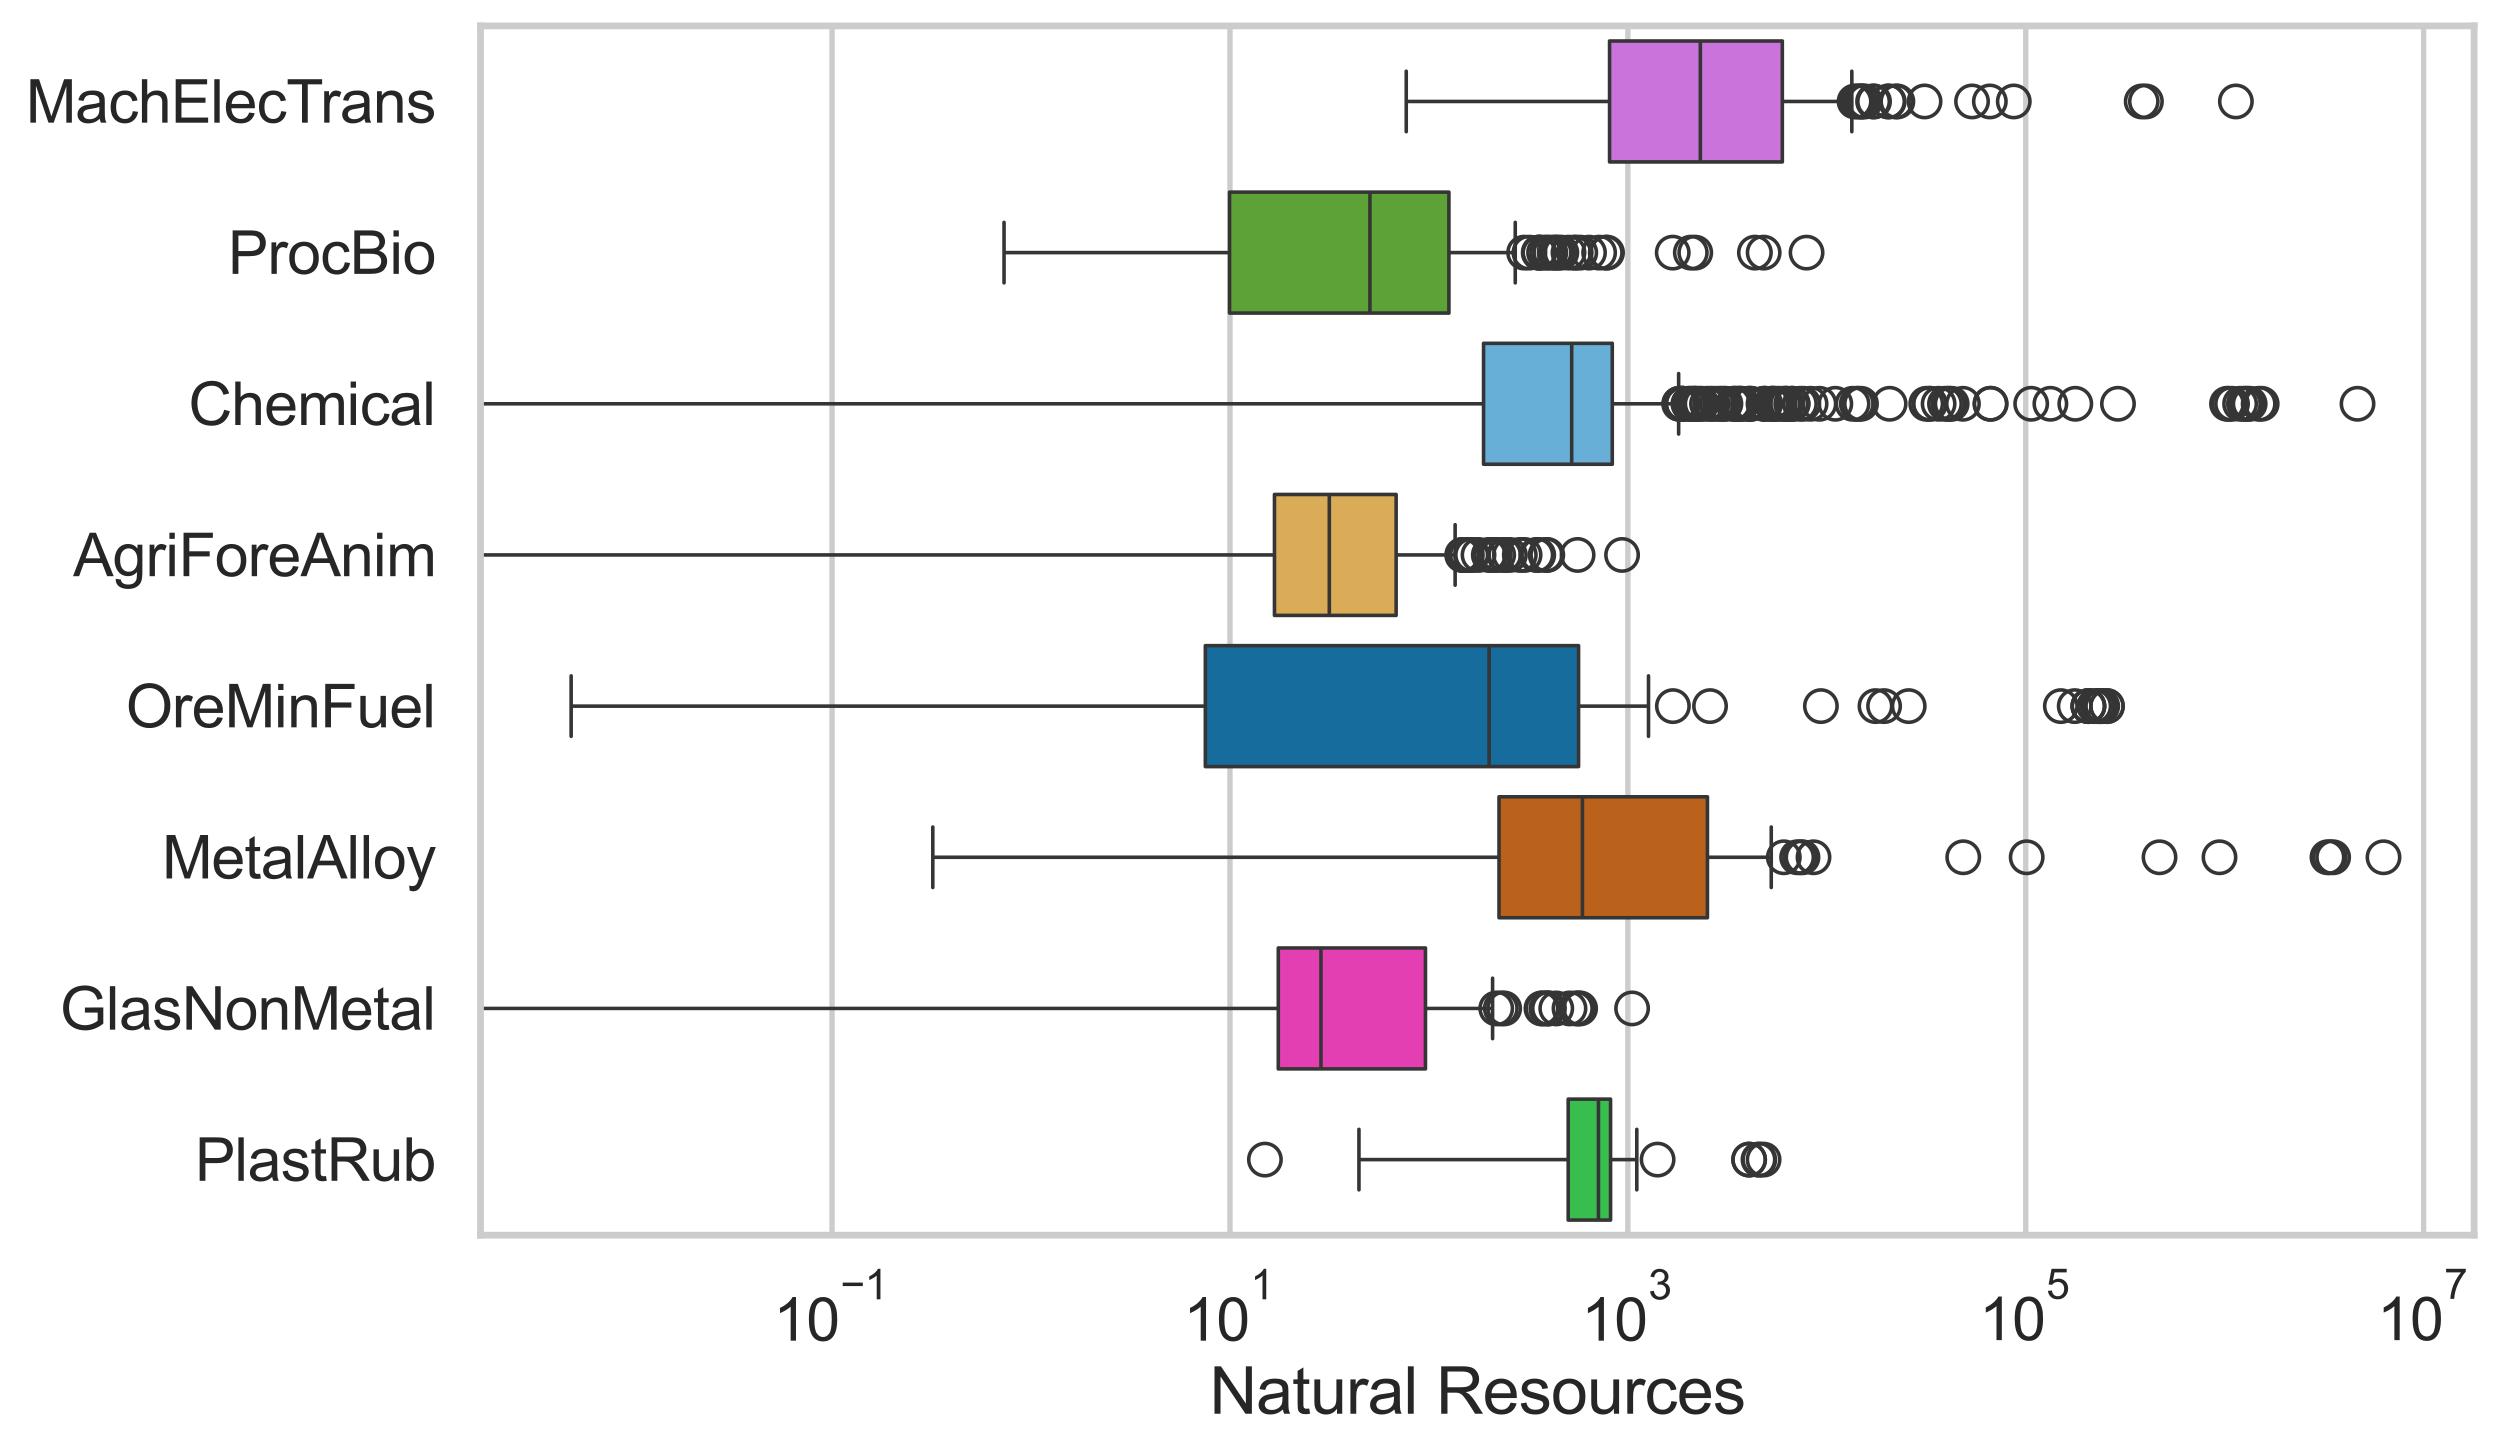 <?xml version="1.0" encoding="utf-8" standalone="no"?>
<!DOCTYPE svg PUBLIC "-//W3C//DTD SVG 1.1//EN"
  "http://www.w3.org/Graphics/SVG/1.1/DTD/svg11.dtd">
<svg xmlns:xlink="http://www.w3.org/1999/xlink" width="695.577pt" height="404.121pt" viewBox="0 0 695.577 404.121" xmlns="http://www.w3.org/2000/svg" version="1.1">
 <defs>
  <style type="text/css">*{stroke-linejoin: round; stroke-linecap: butt}</style>
 </defs>
 <g id="figure_1">
  <g id="patch_1">
   <path d="M 0 404.121 
L 695.577 404.121 
L 695.577 0 
L 0 0 
z
" style="fill: #ffffff"/>
  </g>
  <g id="axes_1">
   <g id="patch_2">
    <path d="M 133.697 343.665 
L 688.377 343.665 
L 688.377 7.2 
L 133.697 7.2 
z
" style="fill: #ffffff"/>
   </g>
   <g id="matplotlib.axis_1">
    <g id="xtick_1">
     <g id="line2d_1">
      <path d="M 231.509 343.665 
L 231.509 7.2 
" clip-path="url(#p2185c0b061)" style="fill: none; stroke: #cccccc; stroke-width: 1.5; stroke-linecap: round"/>
     </g>
     <g id="text_1">
      <!-- $\mathdefault{10^{-1}}$ -->
      <g style="fill: #262626" transform="translate(215.174 373.18) scale(0.165 -0.165)">
       <defs>
        <path id="ArialMT-31" d="M 2384 0 
L 1822 0 
L 1822 3584 
Q 1619 3391 1289 3197 
Q 959 3003 697 2906 
L 697 3450 
Q 1169 3672 1522 3987 
Q 1875 4303 2022 4600 
L 2384 4600 
L 2384 0 
z
" transform="scale(0.016)"/>
        <path id="ArialMT-30" d="M 266 2259 
Q 266 3072 433 3567 
Q 600 4063 929 4331 
Q 1259 4600 1759 4600 
Q 2128 4600 2406 4451 
Q 2684 4303 2865 4023 
Q 3047 3744 3150 3342 
Q 3253 2941 3253 2259 
Q 3253 1453 3087 958 
Q 2922 463 2592 192 
Q 2263 -78 1759 -78 
Q 1097 -78 719 397 
Q 266 969 266 2259 
z
M 844 2259 
Q 844 1131 1108 757 
Q 1372 384 1759 384 
Q 2147 384 2411 759 
Q 2675 1134 2675 2259 
Q 2675 3391 2411 3762 
Q 2147 4134 1753 4134 
Q 1366 4134 1134 3806 
Q 844 3388 844 2259 
z
" transform="scale(0.016)"/>
        <path id="ArialMT-2212" d="M 3381 1997 
L 356 1997 
L 356 2522 
L 3381 2522 
L 3381 1997 
z
" transform="scale(0.016)"/>
       </defs>
       <use xlink:href="#ArialMT-31" transform="translate(0 0.994)"/>
       <use xlink:href="#ArialMT-30" transform="translate(55.615 0.994)"/>
       <use xlink:href="#ArialMT-2212" transform="translate(112.973 70.688) scale(0.7)"/>
       <use xlink:href="#ArialMT-31" transform="translate(153.852 70.688) scale(0.7)"/>
      </g>
     </g>
    </g>
    <g id="xtick_2">
     <g id="line2d_2">
      <path d="M 342.214 343.665 
L 342.214 7.2 
" clip-path="url(#p2185c0b061)" style="fill: none; stroke: #cccccc; stroke-width: 1.5; stroke-linecap: round"/>
     </g>
     <g id="text_2">
      <!-- $\mathdefault{10^{1}}$ -->
      <g style="fill: #262626" transform="translate(329.262 373.18) scale(0.165 -0.165)">
       <use xlink:href="#ArialMT-31" transform="translate(0 0.994)"/>
       <use xlink:href="#ArialMT-30" transform="translate(55.615 0.994)"/>
       <use xlink:href="#ArialMT-31" transform="translate(112.973 70.688) scale(0.7)"/>
      </g>
     </g>
    </g>
    <g id="xtick_3">
     <g id="line2d_3">
      <path d="M 452.919 343.665 
L 452.919 7.2 
" clip-path="url(#p2185c0b061)" style="fill: none; stroke: #cccccc; stroke-width: 1.5; stroke-linecap: round"/>
     </g>
     <g id="text_3">
      <!-- $\mathdefault{10^{3}}$ -->
      <g style="fill: #262626" transform="translate(439.967 373.18) scale(0.165 -0.165)">
       <defs>
        <path id="ArialMT-33" d="M 269 1209 
L 831 1284 
Q 928 806 1161 595 
Q 1394 384 1728 384 
Q 2125 384 2398 659 
Q 2672 934 2672 1341 
Q 2672 1728 2419 1979 
Q 2166 2231 1775 2231 
Q 1616 2231 1378 2169 
L 1441 2663 
Q 1497 2656 1531 2656 
Q 1891 2656 2178 2843 
Q 2466 3031 2466 3422 
Q 2466 3731 2256 3934 
Q 2047 4138 1716 4138 
Q 1388 4138 1169 3931 
Q 950 3725 888 3313 
L 325 3413 
Q 428 3978 793 4289 
Q 1159 4600 1703 4600 
Q 2078 4600 2393 4439 
Q 2709 4278 2876 4000 
Q 3044 3722 3044 3409 
Q 3044 3113 2884 2869 
Q 2725 2625 2413 2481 
Q 2819 2388 3044 2092 
Q 3269 1797 3269 1353 
Q 3269 753 2831 336 
Q 2394 -81 1725 -81 
Q 1122 -81 723 278 
Q 325 638 269 1209 
z
" transform="scale(0.016)"/>
       </defs>
       <use xlink:href="#ArialMT-31" transform="translate(0 0.994)"/>
       <use xlink:href="#ArialMT-30" transform="translate(55.615 0.994)"/>
       <use xlink:href="#ArialMT-33" transform="translate(112.973 70.688) scale(0.7)"/>
      </g>
     </g>
    </g>
    <g id="xtick_4">
     <g id="line2d_4">
      <path d="M 563.625 343.665 
L 563.625 7.2 
" clip-path="url(#p2185c0b061)" style="fill: none; stroke: #cccccc; stroke-width: 1.5; stroke-linecap: round"/>
     </g>
     <g id="text_4">
      <!-- $\mathdefault{10^{5}}$ -->
      <g style="fill: #262626" transform="translate(550.672 373.015) scale(0.165 -0.165)">
       <defs>
        <path id="ArialMT-35" d="M 266 1200 
L 856 1250 
Q 922 819 1161 601 
Q 1400 384 1738 384 
Q 2144 384 2425 690 
Q 2706 997 2706 1503 
Q 2706 1984 2436 2262 
Q 2166 2541 1728 2541 
Q 1456 2541 1237 2417 
Q 1019 2294 894 2097 
L 366 2166 
L 809 4519 
L 3088 4519 
L 3088 3981 
L 1259 3981 
L 1013 2750 
Q 1425 3038 1878 3038 
Q 2478 3038 2890 2622 
Q 3303 2206 3303 1553 
Q 3303 931 2941 478 
Q 2500 -78 1738 -78 
Q 1113 -78 717 272 
Q 322 622 266 1200 
z
" transform="scale(0.016)"/>
       </defs>
       <use xlink:href="#ArialMT-31" transform="translate(0 0.88)"/>
       <use xlink:href="#ArialMT-30" transform="translate(55.615 0.88)"/>
       <use xlink:href="#ArialMT-35" transform="translate(112.973 70.573) scale(0.7)"/>
      </g>
     </g>
    </g>
    <g id="xtick_5">
     <g id="line2d_5">
      <path d="M 674.33 343.665 
L 674.33 7.2 
" clip-path="url(#p2185c0b061)" style="fill: none; stroke: #cccccc; stroke-width: 1.5; stroke-linecap: round"/>
     </g>
     <g id="text_5">
      <!-- $\mathdefault{10^{7}}$ -->
      <g style="fill: #262626" transform="translate(661.377 373.015) scale(0.165 -0.165)">
       <defs>
        <path id="ArialMT-37" d="M 303 3981 
L 303 4522 
L 3269 4522 
L 3269 4084 
Q 2831 3619 2401 2847 
Q 1972 2075 1738 1259 
Q 1569 684 1522 0 
L 944 0 
Q 953 541 1156 1306 
Q 1359 2072 1739 2783 
Q 2119 3494 2547 3981 
L 303 3981 
z
" transform="scale(0.016)"/>
       </defs>
       <use xlink:href="#ArialMT-31" transform="translate(0 0.847)"/>
       <use xlink:href="#ArialMT-30" transform="translate(55.615 0.847)"/>
       <use xlink:href="#ArialMT-37" transform="translate(112.973 70.541) scale(0.7)"/>
      </g>
     </g>
    </g>
    <g id="text_6">
     <!-- Natural Resources -->
     <g style="fill: #262626" transform="translate(336.51 393.344) scale(0.18 -0.18)">
      <defs>
       <path id="ArialMT-4e" d="M 488 0 
L 488 4581 
L 1109 4581 
L 3516 984 
L 3516 4581 
L 4097 4581 
L 4097 0 
L 3475 0 
L 1069 3600 
L 1069 0 
L 488 0 
z
" transform="scale(0.016)"/>
       <path id="ArialMT-61" d="M 2588 409 
Q 2275 144 1986 34 
Q 1697 -75 1366 -75 
Q 819 -75 525 192 
Q 231 459 231 875 
Q 231 1119 342 1320 
Q 453 1522 633 1644 
Q 813 1766 1038 1828 
Q 1203 1872 1538 1913 
Q 2219 1994 2541 2106 
Q 2544 2222 2544 2253 
Q 2544 2597 2384 2738 
Q 2169 2928 1744 2928 
Q 1347 2928 1158 2789 
Q 969 2650 878 2297 
L 328 2372 
Q 403 2725 575 2942 
Q 747 3159 1072 3276 
Q 1397 3394 1825 3394 
Q 2250 3394 2515 3294 
Q 2781 3194 2906 3042 
Q 3031 2891 3081 2659 
Q 3109 2516 3109 2141 
L 3109 1391 
Q 3109 606 3145 398 
Q 3181 191 3288 0 
L 2700 0 
Q 2613 175 2588 409 
z
M 2541 1666 
Q 2234 1541 1622 1453 
Q 1275 1403 1131 1340 
Q 988 1278 909 1158 
Q 831 1038 831 891 
Q 831 666 1001 516 
Q 1172 366 1500 366 
Q 1825 366 2078 508 
Q 2331 650 2450 897 
Q 2541 1088 2541 1459 
L 2541 1666 
z
" transform="scale(0.016)"/>
       <path id="ArialMT-74" d="M 1650 503 
L 1731 6 
Q 1494 -44 1306 -44 
Q 1000 -44 831 53 
Q 663 150 594 308 
Q 525 466 525 972 
L 525 2881 
L 113 2881 
L 113 3319 
L 525 3319 
L 525 4141 
L 1084 4478 
L 1084 3319 
L 1650 3319 
L 1650 2881 
L 1084 2881 
L 1084 941 
Q 1084 700 1114 631 
Q 1144 563 1211 522 
Q 1278 481 1403 481 
Q 1497 481 1650 503 
z
" transform="scale(0.016)"/>
       <path id="ArialMT-75" d="M 2597 0 
L 2597 488 
Q 2209 -75 1544 -75 
Q 1250 -75 995 37 
Q 741 150 617 320 
Q 494 491 444 738 
Q 409 903 409 1263 
L 409 3319 
L 972 3319 
L 972 1478 
Q 972 1038 1006 884 
Q 1059 663 1231 536 
Q 1403 409 1656 409 
Q 1909 409 2131 539 
Q 2353 669 2445 892 
Q 2538 1116 2538 1541 
L 2538 3319 
L 3100 3319 
L 3100 0 
L 2597 0 
z
" transform="scale(0.016)"/>
       <path id="ArialMT-72" d="M 416 0 
L 416 3319 
L 922 3319 
L 922 2816 
Q 1116 3169 1280 3281 
Q 1444 3394 1641 3394 
Q 1925 3394 2219 3213 
L 2025 2691 
Q 1819 2813 1613 2813 
Q 1428 2813 1281 2702 
Q 1134 2591 1072 2394 
Q 978 2094 978 1738 
L 978 0 
L 416 0 
z
" transform="scale(0.016)"/>
       <path id="ArialMT-6c" d="M 409 0 
L 409 4581 
L 972 4581 
L 972 0 
L 409 0 
z
" transform="scale(0.016)"/>
       <path id="ArialMT-20" transform="scale(0.016)"/>
       <path id="ArialMT-52" d="M 503 0 
L 503 4581 
L 2534 4581 
Q 3147 4581 3465 4457 
Q 3784 4334 3975 4021 
Q 4166 3709 4166 3331 
Q 4166 2844 3850 2509 
Q 3534 2175 2875 2084 
Q 3116 1969 3241 1856 
Q 3506 1613 3744 1247 
L 4541 0 
L 3778 0 
L 3172 953 
Q 2906 1366 2734 1584 
Q 2563 1803 2427 1890 
Q 2291 1978 2150 2013 
Q 2047 2034 1813 2034 
L 1109 2034 
L 1109 0 
L 503 0 
z
M 1109 2559 
L 2413 2559 
Q 2828 2559 3062 2645 
Q 3297 2731 3419 2920 
Q 3541 3109 3541 3331 
Q 3541 3656 3305 3865 
Q 3069 4075 2559 4075 
L 1109 4075 
L 1109 2559 
z
" transform="scale(0.016)"/>
       <path id="ArialMT-65" d="M 2694 1069 
L 3275 997 
Q 3138 488 2766 206 
Q 2394 -75 1816 -75 
Q 1088 -75 661 373 
Q 234 822 234 1631 
Q 234 2469 665 2931 
Q 1097 3394 1784 3394 
Q 2450 3394 2872 2941 
Q 3294 2488 3294 1666 
Q 3294 1616 3291 1516 
L 816 1516 
Q 847 969 1125 678 
Q 1403 388 1819 388 
Q 2128 388 2347 550 
Q 2566 713 2694 1069 
z
M 847 1978 
L 2700 1978 
Q 2663 2397 2488 2606 
Q 2219 2931 1791 2931 
Q 1403 2931 1139 2672 
Q 875 2413 847 1978 
z
" transform="scale(0.016)"/>
       <path id="ArialMT-73" d="M 197 991 
L 753 1078 
Q 800 744 1014 566 
Q 1228 388 1613 388 
Q 2000 388 2187 545 
Q 2375 703 2375 916 
Q 2375 1106 2209 1216 
Q 2094 1291 1634 1406 
Q 1016 1563 777 1677 
Q 538 1791 414 1992 
Q 291 2194 291 2438 
Q 291 2659 392 2848 
Q 494 3038 669 3163 
Q 800 3259 1026 3326 
Q 1253 3394 1513 3394 
Q 1903 3394 2198 3281 
Q 2494 3169 2634 2976 
Q 2775 2784 2828 2463 
L 2278 2388 
Q 2241 2644 2061 2787 
Q 1881 2931 1553 2931 
Q 1166 2931 1000 2803 
Q 834 2675 834 2503 
Q 834 2394 903 2306 
Q 972 2216 1119 2156 
Q 1203 2125 1616 2013 
Q 2213 1853 2448 1751 
Q 2684 1650 2818 1456 
Q 2953 1263 2953 975 
Q 2953 694 2789 445 
Q 2625 197 2315 61 
Q 2006 -75 1616 -75 
Q 969 -75 630 194 
Q 291 463 197 991 
z
" transform="scale(0.016)"/>
       <path id="ArialMT-6f" d="M 213 1659 
Q 213 2581 725 3025 
Q 1153 3394 1769 3394 
Q 2453 3394 2887 2945 
Q 3322 2497 3322 1706 
Q 3322 1066 3130 698 
Q 2938 331 2570 128 
Q 2203 -75 1769 -75 
Q 1072 -75 642 372 
Q 213 819 213 1659 
z
M 791 1659 
Q 791 1022 1069 705 
Q 1347 388 1769 388 
Q 2188 388 2466 706 
Q 2744 1025 2744 1678 
Q 2744 2294 2464 2611 
Q 2184 2928 1769 2928 
Q 1347 2928 1069 2612 
Q 791 2297 791 1659 
z
" transform="scale(0.016)"/>
       <path id="ArialMT-63" d="M 2588 1216 
L 3141 1144 
Q 3050 572 2676 248 
Q 2303 -75 1759 -75 
Q 1078 -75 664 370 
Q 250 816 250 1647 
Q 250 2184 428 2587 
Q 606 2991 970 3192 
Q 1334 3394 1763 3394 
Q 2303 3394 2647 3120 
Q 2991 2847 3088 2344 
L 2541 2259 
Q 2463 2594 2264 2762 
Q 2066 2931 1784 2931 
Q 1359 2931 1093 2626 
Q 828 2322 828 1663 
Q 828 994 1084 691 
Q 1341 388 1753 388 
Q 2084 388 2306 591 
Q 2528 794 2588 1216 
z
" transform="scale(0.016)"/>
      </defs>
      <use xlink:href="#ArialMT-4e"/>
      <use xlink:href="#ArialMT-61" transform="translate(72.217 0)"/>
      <use xlink:href="#ArialMT-74" transform="translate(127.832 0)"/>
      <use xlink:href="#ArialMT-75" transform="translate(155.615 0)"/>
      <use xlink:href="#ArialMT-72" transform="translate(211.23 0)"/>
      <use xlink:href="#ArialMT-61" transform="translate(244.531 0)"/>
      <use xlink:href="#ArialMT-6c" transform="translate(300.146 0)"/>
      <use xlink:href="#ArialMT-20" transform="translate(322.363 0)"/>
      <use xlink:href="#ArialMT-52" transform="translate(350.146 0)"/>
      <use xlink:href="#ArialMT-65" transform="translate(422.363 0)"/>
      <use xlink:href="#ArialMT-73" transform="translate(477.979 0)"/>
      <use xlink:href="#ArialMT-6f" transform="translate(527.979 0)"/>
      <use xlink:href="#ArialMT-75" transform="translate(583.594 0)"/>
      <use xlink:href="#ArialMT-72" transform="translate(639.209 0)"/>
      <use xlink:href="#ArialMT-63" transform="translate(672.51 0)"/>
      <use xlink:href="#ArialMT-65" transform="translate(722.51 0)"/>
      <use xlink:href="#ArialMT-73" transform="translate(778.125 0)"/>
     </g>
    </g>
   </g>
   <g id="matplotlib.axis_2">
    <g id="ytick_1">
     <g id="text_7">
      <!-- MachElecTrans -->
      <g style="fill: #262626" transform="translate(7.2 34.134) scale(0.165 -0.165)">
       <defs>
        <path id="ArialMT-4d" d="M 475 0 
L 475 4581 
L 1388 4581 
L 2472 1338 
Q 2622 884 2691 659 
Q 2769 909 2934 1394 
L 4031 4581 
L 4847 4581 
L 4847 0 
L 4263 0 
L 4263 3834 
L 2931 0 
L 2384 0 
L 1059 3900 
L 1059 0 
L 475 0 
z
" transform="scale(0.016)"/>
        <path id="ArialMT-68" d="M 422 0 
L 422 4581 
L 984 4581 
L 984 2938 
Q 1378 3394 1978 3394 
Q 2347 3394 2619 3248 
Q 2891 3103 3008 2847 
Q 3125 2591 3125 2103 
L 3125 0 
L 2563 0 
L 2563 2103 
Q 2563 2525 2380 2717 
Q 2197 2909 1863 2909 
Q 1613 2909 1392 2779 
Q 1172 2650 1078 2428 
Q 984 2206 984 1816 
L 984 0 
L 422 0 
z
" transform="scale(0.016)"/>
        <path id="ArialMT-45" d="M 506 0 
L 506 4581 
L 3819 4581 
L 3819 4041 
L 1113 4041 
L 1113 2638 
L 3647 2638 
L 3647 2100 
L 1113 2100 
L 1113 541 
L 3925 541 
L 3925 0 
L 506 0 
z
" transform="scale(0.016)"/>
        <path id="ArialMT-54" d="M 1659 0 
L 1659 4041 
L 150 4041 
L 150 4581 
L 3781 4581 
L 3781 4041 
L 2266 4041 
L 2266 0 
L 1659 0 
z
" transform="scale(0.016)"/>
        <path id="ArialMT-6e" d="M 422 0 
L 422 3319 
L 928 3319 
L 928 2847 
Q 1294 3394 1984 3394 
Q 2284 3394 2536 3286 
Q 2788 3178 2913 3003 
Q 3038 2828 3088 2588 
Q 3119 2431 3119 2041 
L 3119 0 
L 2556 0 
L 2556 2019 
Q 2556 2363 2490 2533 
Q 2425 2703 2258 2804 
Q 2091 2906 1866 2906 
Q 1506 2906 1245 2678 
Q 984 2450 984 1813 
L 984 0 
L 422 0 
z
" transform="scale(0.016)"/>
       </defs>
       <use xlink:href="#ArialMT-4d"/>
       <use xlink:href="#ArialMT-61" transform="translate(83.301 0)"/>
       <use xlink:href="#ArialMT-63" transform="translate(138.916 0)"/>
       <use xlink:href="#ArialMT-68" transform="translate(188.916 0)"/>
       <use xlink:href="#ArialMT-45" transform="translate(244.531 0)"/>
       <use xlink:href="#ArialMT-6c" transform="translate(311.23 0)"/>
       <use xlink:href="#ArialMT-65" transform="translate(333.447 0)"/>
       <use xlink:href="#ArialMT-63" transform="translate(389.062 0)"/>
       <use xlink:href="#ArialMT-54" transform="translate(439.062 0)"/>
       <use xlink:href="#ArialMT-72" transform="translate(496.396 0)"/>
       <use xlink:href="#ArialMT-61" transform="translate(529.697 0)"/>
       <use xlink:href="#ArialMT-6e" transform="translate(585.312 0)"/>
       <use xlink:href="#ArialMT-73" transform="translate(640.928 0)"/>
      </g>
     </g>
    </g>
    <g id="ytick_2">
     <g id="text_8">
      <!-- ProcBio -->
      <g style="fill: #262626" transform="translate(63.424 76.192) scale(0.165 -0.165)">
       <defs>
        <path id="ArialMT-50" d="M 494 0 
L 494 4581 
L 2222 4581 
Q 2678 4581 2919 4538 
Q 3256 4481 3484 4323 
Q 3713 4166 3852 3881 
Q 3991 3597 3991 3256 
Q 3991 2672 3619 2267 
Q 3247 1863 2275 1863 
L 1100 1863 
L 1100 0 
L 494 0 
z
M 1100 2403 
L 2284 2403 
Q 2872 2403 3119 2622 
Q 3366 2841 3366 3238 
Q 3366 3525 3220 3729 
Q 3075 3934 2838 4000 
Q 2684 4041 2272 4041 
L 1100 4041 
L 1100 2403 
z
" transform="scale(0.016)"/>
        <path id="ArialMT-42" d="M 469 0 
L 469 4581 
L 2188 4581 
Q 2713 4581 3030 4442 
Q 3347 4303 3526 4014 
Q 3706 3725 3706 3409 
Q 3706 3116 3547 2856 
Q 3388 2597 3066 2438 
Q 3481 2316 3704 2022 
Q 3928 1728 3928 1328 
Q 3928 1006 3792 729 
Q 3656 453 3456 303 
Q 3256 153 2954 76 
Q 2653 0 2216 0 
L 469 0 
z
M 1075 2656 
L 2066 2656 
Q 2469 2656 2644 2709 
Q 2875 2778 2992 2937 
Q 3109 3097 3109 3338 
Q 3109 3566 3000 3739 
Q 2891 3913 2687 3977 
Q 2484 4041 1991 4041 
L 1075 4041 
L 1075 2656 
z
M 1075 541 
L 2216 541 
Q 2509 541 2628 563 
Q 2838 600 2978 687 
Q 3119 775 3209 942 
Q 3300 1109 3300 1328 
Q 3300 1584 3169 1773 
Q 3038 1963 2805 2039 
Q 2572 2116 2134 2116 
L 1075 2116 
L 1075 541 
z
" transform="scale(0.016)"/>
        <path id="ArialMT-69" d="M 425 3934 
L 425 4581 
L 988 4581 
L 988 3934 
L 425 3934 
z
M 425 0 
L 425 3319 
L 988 3319 
L 988 0 
L 425 0 
z
" transform="scale(0.016)"/>
       </defs>
       <use xlink:href="#ArialMT-50"/>
       <use xlink:href="#ArialMT-72" transform="translate(66.699 0)"/>
       <use xlink:href="#ArialMT-6f" transform="translate(100 0)"/>
       <use xlink:href="#ArialMT-63" transform="translate(155.615 0)"/>
       <use xlink:href="#ArialMT-42" transform="translate(205.615 0)"/>
       <use xlink:href="#ArialMT-69" transform="translate(272.314 0)"/>
       <use xlink:href="#ArialMT-6f" transform="translate(294.531 0)"/>
      </g>
     </g>
    </g>
    <g id="ytick_3">
     <g id="text_9">
      <!-- Chemical -->
      <g style="fill: #262626" transform="translate(52.428 118.25) scale(0.165 -0.165)">
       <defs>
        <path id="ArialMT-43" d="M 3763 1606 
L 4369 1453 
Q 4178 706 3683 314 
Q 3188 -78 2472 -78 
Q 1731 -78 1267 223 
Q 803 525 561 1097 
Q 319 1669 319 2325 
Q 319 3041 592 3573 
Q 866 4106 1370 4382 
Q 1875 4659 2481 4659 
Q 3169 4659 3637 4309 
Q 4106 3959 4291 3325 
L 3694 3184 
Q 3534 3684 3231 3912 
Q 2928 4141 2469 4141 
Q 1941 4141 1586 3887 
Q 1231 3634 1087 3207 
Q 944 2781 944 2328 
Q 944 1744 1114 1308 
Q 1284 872 1643 656 
Q 2003 441 2422 441 
Q 2931 441 3284 734 
Q 3638 1028 3763 1606 
z
" transform="scale(0.016)"/>
        <path id="ArialMT-6d" d="M 422 0 
L 422 3319 
L 925 3319 
L 925 2853 
Q 1081 3097 1340 3245 
Q 1600 3394 1931 3394 
Q 2300 3394 2536 3241 
Q 2772 3088 2869 2813 
Q 3263 3394 3894 3394 
Q 4388 3394 4653 3120 
Q 4919 2847 4919 2278 
L 4919 0 
L 4359 0 
L 4359 2091 
Q 4359 2428 4304 2576 
Q 4250 2725 4106 2815 
Q 3963 2906 3769 2906 
Q 3419 2906 3187 2673 
Q 2956 2441 2956 1928 
L 2956 0 
L 2394 0 
L 2394 2156 
Q 2394 2531 2256 2718 
Q 2119 2906 1806 2906 
Q 1569 2906 1367 2781 
Q 1166 2656 1075 2415 
Q 984 2175 984 1722 
L 984 0 
L 422 0 
z
" transform="scale(0.016)"/>
       </defs>
       <use xlink:href="#ArialMT-43"/>
       <use xlink:href="#ArialMT-68" transform="translate(72.217 0)"/>
       <use xlink:href="#ArialMT-65" transform="translate(127.832 0)"/>
       <use xlink:href="#ArialMT-6d" transform="translate(183.447 0)"/>
       <use xlink:href="#ArialMT-69" transform="translate(266.748 0)"/>
       <use xlink:href="#ArialMT-63" transform="translate(288.965 0)"/>
       <use xlink:href="#ArialMT-61" transform="translate(338.965 0)"/>
       <use xlink:href="#ArialMT-6c" transform="translate(394.58 0)"/>
      </g>
     </g>
    </g>
    <g id="ytick_4">
     <g id="text_10">
      <!-- AgriForeAnim -->
      <g style="fill: #262626" transform="translate(20.341 160.308) scale(0.165 -0.165)">
       <defs>
        <path id="ArialMT-41" d="M -9 0 
L 1750 4581 
L 2403 4581 
L 4278 0 
L 3588 0 
L 3053 1388 
L 1138 1388 
L 634 0 
L -9 0 
z
M 1313 1881 
L 2866 1881 
L 2388 3150 
Q 2169 3728 2063 4100 
Q 1975 3659 1816 3225 
L 1313 1881 
z
" transform="scale(0.016)"/>
        <path id="ArialMT-67" d="M 319 -275 
L 866 -356 
Q 900 -609 1056 -725 
Q 1266 -881 1628 -881 
Q 2019 -881 2231 -725 
Q 2444 -569 2519 -288 
Q 2563 -116 2559 434 
Q 2191 0 1641 0 
Q 956 0 581 494 
Q 206 988 206 1678 
Q 206 2153 378 2554 
Q 550 2956 876 3175 
Q 1203 3394 1644 3394 
Q 2231 3394 2613 2919 
L 2613 3319 
L 3131 3319 
L 3131 450 
Q 3131 -325 2973 -648 
Q 2816 -972 2473 -1159 
Q 2131 -1347 1631 -1347 
Q 1038 -1347 672 -1080 
Q 306 -813 319 -275 
z
M 784 1719 
Q 784 1066 1043 766 
Q 1303 466 1694 466 
Q 2081 466 2343 764 
Q 2606 1063 2606 1700 
Q 2606 2309 2336 2618 
Q 2066 2928 1684 2928 
Q 1309 2928 1046 2623 
Q 784 2319 784 1719 
z
" transform="scale(0.016)"/>
        <path id="ArialMT-46" d="M 525 0 
L 525 4581 
L 3616 4581 
L 3616 4041 
L 1131 4041 
L 1131 2622 
L 3281 2622 
L 3281 2081 
L 1131 2081 
L 1131 0 
L 525 0 
z
" transform="scale(0.016)"/>
       </defs>
       <use xlink:href="#ArialMT-41"/>
       <use xlink:href="#ArialMT-67" transform="translate(66.699 0)"/>
       <use xlink:href="#ArialMT-72" transform="translate(122.314 0)"/>
       <use xlink:href="#ArialMT-69" transform="translate(155.615 0)"/>
       <use xlink:href="#ArialMT-46" transform="translate(177.832 0)"/>
       <use xlink:href="#ArialMT-6f" transform="translate(238.916 0)"/>
       <use xlink:href="#ArialMT-72" transform="translate(294.531 0)"/>
       <use xlink:href="#ArialMT-65" transform="translate(327.832 0)"/>
       <use xlink:href="#ArialMT-41" transform="translate(383.447 0)"/>
       <use xlink:href="#ArialMT-6e" transform="translate(450.146 0)"/>
       <use xlink:href="#ArialMT-69" transform="translate(505.762 0)"/>
       <use xlink:href="#ArialMT-6d" transform="translate(527.979 0)"/>
      </g>
     </g>
    </g>
    <g id="ytick_5">
     <g id="text_11">
      <!-- OreMinFuel -->
      <g style="fill: #262626" transform="translate(35.013 202.366) scale(0.165 -0.165)">
       <defs>
        <path id="ArialMT-4f" d="M 309 2231 
Q 309 3372 921 4017 
Q 1534 4663 2503 4663 
Q 3138 4663 3647 4359 
Q 4156 4056 4423 3514 
Q 4691 2972 4691 2284 
Q 4691 1588 4409 1038 
Q 4128 488 3612 205 
Q 3097 -78 2500 -78 
Q 1853 -78 1343 234 
Q 834 547 571 1087 
Q 309 1628 309 2231 
z
M 934 2222 
Q 934 1394 1379 917 
Q 1825 441 2497 441 
Q 3181 441 3623 922 
Q 4066 1403 4066 2288 
Q 4066 2847 3877 3264 
Q 3688 3681 3323 3911 
Q 2959 4141 2506 4141 
Q 1863 4141 1398 3698 
Q 934 3256 934 2222 
z
" transform="scale(0.016)"/>
       </defs>
       <use xlink:href="#ArialMT-4f"/>
       <use xlink:href="#ArialMT-72" transform="translate(77.783 0)"/>
       <use xlink:href="#ArialMT-65" transform="translate(111.084 0)"/>
       <use xlink:href="#ArialMT-4d" transform="translate(166.699 0)"/>
       <use xlink:href="#ArialMT-69" transform="translate(250 0)"/>
       <use xlink:href="#ArialMT-6e" transform="translate(272.217 0)"/>
       <use xlink:href="#ArialMT-46" transform="translate(327.832 0)"/>
       <use xlink:href="#ArialMT-75" transform="translate(388.916 0)"/>
       <use xlink:href="#ArialMT-65" transform="translate(444.531 0)"/>
       <use xlink:href="#ArialMT-6c" transform="translate(500.146 0)"/>
      </g>
     </g>
    </g>
    <g id="ytick_6">
     <g id="text_12">
      <!-- MetalAlloy -->
      <g style="fill: #262626" transform="translate(45.088 244.425) scale(0.165 -0.165)">
       <defs>
        <path id="ArialMT-79" d="M 397 -1278 
L 334 -750 
Q 519 -800 656 -800 
Q 844 -800 956 -737 
Q 1069 -675 1141 -563 
Q 1194 -478 1313 -144 
Q 1328 -97 1363 -6 
L 103 3319 
L 709 3319 
L 1400 1397 
Q 1534 1031 1641 628 
Q 1738 1016 1872 1384 
L 2581 3319 
L 3144 3319 
L 1881 -56 
Q 1678 -603 1566 -809 
Q 1416 -1088 1222 -1217 
Q 1028 -1347 759 -1347 
Q 597 -1347 397 -1278 
z
" transform="scale(0.016)"/>
       </defs>
       <use xlink:href="#ArialMT-4d"/>
       <use xlink:href="#ArialMT-65" transform="translate(83.301 0)"/>
       <use xlink:href="#ArialMT-74" transform="translate(138.916 0)"/>
       <use xlink:href="#ArialMT-61" transform="translate(166.699 0)"/>
       <use xlink:href="#ArialMT-6c" transform="translate(222.314 0)"/>
       <use xlink:href="#ArialMT-41" transform="translate(244.531 0)"/>
       <use xlink:href="#ArialMT-6c" transform="translate(311.23 0)"/>
       <use xlink:href="#ArialMT-6c" transform="translate(333.447 0)"/>
       <use xlink:href="#ArialMT-6f" transform="translate(355.664 0)"/>
       <use xlink:href="#ArialMT-79" transform="translate(411.279 0)"/>
      </g>
     </g>
    </g>
    <g id="ytick_7">
     <g id="text_13">
      <!-- GlasNonMetal -->
      <g style="fill: #262626" transform="translate(16.659 286.483) scale(0.165 -0.165)">
       <defs>
        <path id="ArialMT-47" d="M 2638 1797 
L 2638 2334 
L 4578 2338 
L 4578 638 
Q 4131 281 3656 101 
Q 3181 -78 2681 -78 
Q 2006 -78 1454 211 
Q 903 500 622 1047 
Q 341 1594 341 2269 
Q 341 2938 620 3517 
Q 900 4097 1425 4378 
Q 1950 4659 2634 4659 
Q 3131 4659 3532 4498 
Q 3934 4338 4162 4050 
Q 4391 3763 4509 3300 
L 3963 3150 
Q 3859 3500 3706 3700 
Q 3553 3900 3268 4020 
Q 2984 4141 2638 4141 
Q 2222 4141 1919 4014 
Q 1616 3888 1430 3681 
Q 1244 3475 1141 3228 
Q 966 2803 966 2306 
Q 966 1694 1177 1281 
Q 1388 869 1791 669 
Q 2194 469 2647 469 
Q 3041 469 3416 620 
Q 3791 772 3984 944 
L 3984 1797 
L 2638 1797 
z
" transform="scale(0.016)"/>
       </defs>
       <use xlink:href="#ArialMT-47"/>
       <use xlink:href="#ArialMT-6c" transform="translate(77.783 0)"/>
       <use xlink:href="#ArialMT-61" transform="translate(100 0)"/>
       <use xlink:href="#ArialMT-73" transform="translate(155.615 0)"/>
       <use xlink:href="#ArialMT-4e" transform="translate(205.615 0)"/>
       <use xlink:href="#ArialMT-6f" transform="translate(277.832 0)"/>
       <use xlink:href="#ArialMT-6e" transform="translate(333.447 0)"/>
       <use xlink:href="#ArialMT-4d" transform="translate(389.062 0)"/>
       <use xlink:href="#ArialMT-65" transform="translate(472.363 0)"/>
       <use xlink:href="#ArialMT-74" transform="translate(527.979 0)"/>
       <use xlink:href="#ArialMT-61" transform="translate(555.762 0)"/>
       <use xlink:href="#ArialMT-6c" transform="translate(611.377 0)"/>
      </g>
     </g>
    </g>
    <g id="ytick_8">
     <g id="text_14">
      <!-- PlastRub -->
      <g style="fill: #262626" transform="translate(54.248 328.541) scale(0.165 -0.165)">
       <defs>
        <path id="ArialMT-62" d="M 941 0 
L 419 0 
L 419 4581 
L 981 4581 
L 981 2947 
Q 1338 3394 1891 3394 
Q 2197 3394 2470 3270 
Q 2744 3147 2920 2923 
Q 3097 2700 3197 2384 
Q 3297 2069 3297 1709 
Q 3297 856 2875 390 
Q 2453 -75 1863 -75 
Q 1275 -75 941 416 
L 941 0 
z
M 934 1684 
Q 934 1088 1097 822 
Q 1363 388 1816 388 
Q 2184 388 2453 708 
Q 2722 1028 2722 1663 
Q 2722 2313 2464 2622 
Q 2206 2931 1841 2931 
Q 1472 2931 1203 2611 
Q 934 2291 934 1684 
z
" transform="scale(0.016)"/>
       </defs>
       <use xlink:href="#ArialMT-50"/>
       <use xlink:href="#ArialMT-6c" transform="translate(66.699 0)"/>
       <use xlink:href="#ArialMT-61" transform="translate(88.916 0)"/>
       <use xlink:href="#ArialMT-73" transform="translate(144.531 0)"/>
       <use xlink:href="#ArialMT-74" transform="translate(194.531 0)"/>
       <use xlink:href="#ArialMT-52" transform="translate(222.314 0)"/>
       <use xlink:href="#ArialMT-75" transform="translate(294.531 0)"/>
       <use xlink:href="#ArialMT-62" transform="translate(350.146 0)"/>
      </g>
     </g>
    </g>
   </g>
   <g id="patch_3">
    <path d="M 447.828 11.406 
L 447.828 45.052 
L 495.899 45.052 
L 495.899 11.406 
L 447.828 11.406 
z
" clip-path="url(#p2185c0b061)" style="fill: #ca74db; stroke: #353535; stroke-linejoin: miter"/>
   </g>
   <g id="line2d_6">
    <path d="M 447.828 28.229 
L 391.259 28.229 
" clip-path="url(#p2185c0b061)" style="fill: none; stroke: #353535"/>
   </g>
   <g id="line2d_7">
    <path d="M 495.899 28.229 
L 515.235 28.229 
" clip-path="url(#p2185c0b061)" style="fill: none; stroke: #353535"/>
   </g>
   <g id="line2d_8">
    <path d="M 391.259 19.817 
L 391.259 36.641 
" clip-path="url(#p2185c0b061)" style="fill: none; stroke: #353535; stroke-linecap: round"/>
   </g>
   <g id="line2d_9">
    <path d="M 515.235 19.817 
L 515.235 36.641 
" clip-path="url(#p2185c0b061)" style="fill: none; stroke: #353535; stroke-linecap: round"/>
   </g>
   <g id="line2d_10">
    <defs>
     <path id="m9c2248c9d1" d="M 0 4.5 
C 1.193 4.5 2.338 4.026 3.182 3.182 
C 4.026 2.338 4.5 1.193 4.5 0 
C 4.5 -1.193 4.026 -2.338 3.182 -3.182 
C 2.338 -4.026 1.193 -4.5 0 -4.5 
C -1.193 -4.5 -2.338 -4.026 -3.182 -3.182 
C -4.026 -2.338 -4.5 -1.193 -4.5 0 
C -4.5 1.193 -4.026 2.338 -3.182 3.182 
C -2.338 4.026 -1.193 4.5 0 4.5 
z
" style="stroke: #353535"/>
    </defs>
    <g clip-path="url(#p2185c0b061)">
     <use xlink:href="#m9c2248c9d1" x="535.473" y="28.229" style="fill-opacity: 0; stroke: #353535"/>
     <use xlink:href="#m9c2248c9d1" x="518.181" y="28.229" style="fill-opacity: 0; stroke: #353535"/>
     <use xlink:href="#m9c2248c9d1" x="525.504" y="28.229" style="fill-opacity: 0; stroke: #353535"/>
     <use xlink:href="#m9c2248c9d1" x="553.634" y="28.229" style="fill-opacity: 0; stroke: #353535"/>
     <use xlink:href="#m9c2248c9d1" x="548.682" y="28.229" style="fill-opacity: 0; stroke: #353535"/>
     <use xlink:href="#m9c2248c9d1" x="521.411" y="28.229" style="fill-opacity: 0; stroke: #353535"/>
     <use xlink:href="#m9c2248c9d1" x="516.76" y="28.229" style="fill-opacity: 0; stroke: #353535"/>
     <use xlink:href="#m9c2248c9d1" x="597.059" y="28.229" style="fill-opacity: 0; stroke: #353535"/>
     <use xlink:href="#m9c2248c9d1" x="595.888" y="28.229" style="fill-opacity: 0; stroke: #353535"/>
     <use xlink:href="#m9c2248c9d1" x="560.292" y="28.229" style="fill-opacity: 0; stroke: #353535"/>
     <use xlink:href="#m9c2248c9d1" x="516.002" y="28.229" style="fill-opacity: 0; stroke: #353535"/>
     <use xlink:href="#m9c2248c9d1" x="517.677" y="28.229" style="fill-opacity: 0; stroke: #353535"/>
     <use xlink:href="#m9c2248c9d1" x="525.33" y="28.229" style="fill-opacity: 0; stroke: #353535"/>
     <use xlink:href="#m9c2248c9d1" x="517.677" y="28.229" style="fill-opacity: 0; stroke: #353535"/>
     <use xlink:href="#m9c2248c9d1" x="527.459" y="28.229" style="fill-opacity: 0; stroke: #353535"/>
     <use xlink:href="#m9c2248c9d1" x="521.152" y="28.229" style="fill-opacity: 0; stroke: #353535"/>
     <use xlink:href="#m9c2248c9d1" x="527.907" y="28.229" style="fill-opacity: 0; stroke: #353535"/>
     <use xlink:href="#m9c2248c9d1" x="518.893" y="28.229" style="fill-opacity: 0; stroke: #353535"/>
     <use xlink:href="#m9c2248c9d1" x="622.091" y="28.229" style="fill-opacity: 0; stroke: #353535"/>
    </g>
   </g>
   <g id="patch_4">
    <path d="M 342.096 53.464 
L 342.096 87.11 
L 403.132 87.11 
L 403.132 53.464 
L 342.096 53.464 
z
" clip-path="url(#p2185c0b061)" style="fill: #5ca236; stroke: #353535; stroke-linejoin: miter"/>
   </g>
   <g id="line2d_11">
    <path d="M 342.096 70.287 
L 279.358 70.287 
" clip-path="url(#p2185c0b061)" style="fill: none; stroke: #353535"/>
   </g>
   <g id="line2d_12">
    <path d="M 403.132 70.287 
L 421.59 70.287 
" clip-path="url(#p2185c0b061)" style="fill: none; stroke: #353535"/>
   </g>
   <g id="line2d_13">
    <path d="M 279.358 61.875 
L 279.358 78.699 
" clip-path="url(#p2185c0b061)" style="fill: none; stroke: #353535; stroke-linecap: round"/>
   </g>
   <g id="line2d_14">
    <path d="M 421.59 61.875 
L 421.59 78.699 
" clip-path="url(#p2185c0b061)" style="fill: none; stroke: #353535; stroke-linecap: round"/>
   </g>
   <g id="line2d_15">
    <g clip-path="url(#p2185c0b061)">
     <use xlink:href="#m9c2248c9d1" x="447.122" y="70.287" style="fill-opacity: 0; stroke: #353535"/>
     <use xlink:href="#m9c2248c9d1" x="432.547" y="70.287" style="fill-opacity: 0; stroke: #353535"/>
     <use xlink:href="#m9c2248c9d1" x="429.605" y="70.287" style="fill-opacity: 0; stroke: #353535"/>
     <use xlink:href="#m9c2248c9d1" x="502.643" y="70.287" style="fill-opacity: 0; stroke: #353535"/>
     <use xlink:href="#m9c2248c9d1" x="428.308" y="70.287" style="fill-opacity: 0; stroke: #353535"/>
     <use xlink:href="#m9c2248c9d1" x="428.117" y="70.287" style="fill-opacity: 0; stroke: #353535"/>
     <use xlink:href="#m9c2248c9d1" x="438.415" y="70.287" style="fill-opacity: 0; stroke: #353535"/>
     <use xlink:href="#m9c2248c9d1" x="444.925" y="70.287" style="fill-opacity: 0; stroke: #353535"/>
     <use xlink:href="#m9c2248c9d1" x="488.269" y="70.287" style="fill-opacity: 0; stroke: #353535"/>
     <use xlink:href="#m9c2248c9d1" x="471.67" y="70.287" style="fill-opacity: 0; stroke: #353535"/>
     <use xlink:href="#m9c2248c9d1" x="470.439" y="70.287" style="fill-opacity: 0; stroke: #353535"/>
     <use xlink:href="#m9c2248c9d1" x="430.486" y="70.287" style="fill-opacity: 0; stroke: #353535"/>
     <use xlink:href="#m9c2248c9d1" x="439.679" y="70.287" style="fill-opacity: 0; stroke: #353535"/>
     <use xlink:href="#m9c2248c9d1" x="425.535" y="70.287" style="fill-opacity: 0; stroke: #353535"/>
     <use xlink:href="#m9c2248c9d1" x="434.411" y="70.287" style="fill-opacity: 0; stroke: #353535"/>
     <use xlink:href="#m9c2248c9d1" x="428.227" y="70.287" style="fill-opacity: 0; stroke: #353535"/>
     <use xlink:href="#m9c2248c9d1" x="433.546" y="70.287" style="fill-opacity: 0; stroke: #353535"/>
     <use xlink:href="#m9c2248c9d1" x="465.407" y="70.287" style="fill-opacity: 0; stroke: #353535"/>
     <use xlink:href="#m9c2248c9d1" x="432.834" y="70.287" style="fill-opacity: 0; stroke: #353535"/>
     <use xlink:href="#m9c2248c9d1" x="446.77" y="70.287" style="fill-opacity: 0; stroke: #353535"/>
     <use xlink:href="#m9c2248c9d1" x="431.351" y="70.287" style="fill-opacity: 0; stroke: #353535"/>
     <use xlink:href="#m9c2248c9d1" x="442.112" y="70.287" style="fill-opacity: 0; stroke: #353535"/>
     <use xlink:href="#m9c2248c9d1" x="490.704" y="70.287" style="fill-opacity: 0; stroke: #353535"/>
     <use xlink:href="#m9c2248c9d1" x="438.01" y="70.287" style="fill-opacity: 0; stroke: #353535"/>
     <use xlink:href="#m9c2248c9d1" x="424.06" y="70.287" style="fill-opacity: 0; stroke: #353535"/>
     <use xlink:href="#m9c2248c9d1" x="436.403" y="70.287" style="fill-opacity: 0; stroke: #353535"/>
    </g>
   </g>
   <g id="patch_5">
    <path d="M 412.771 95.522 
L 412.771 129.168 
L 448.586 129.168 
L 448.586 95.522 
L 412.771 95.522 
z
" clip-path="url(#p2185c0b061)" style="fill: #68afd7; stroke: #353535; stroke-linejoin: miter"/>
   </g>
   <g id="line2d_16">
    <path d="M 412.771 112.345 
L -1 112.345 
" clip-path="url(#p2185c0b061)" style="fill: none; stroke: #353535"/>
   </g>
   <g id="line2d_17">
    <path d="M 448.586 112.345 
L 467.049 112.345 
" clip-path="url(#p2185c0b061)" style="fill: none; stroke: #353535"/>
   </g>
   <g id="line2d_18">
    <path clip-path="url(#p2185c0b061)" style="fill: none; stroke: #353535; stroke-linecap: round"/>
   </g>
   <g id="line2d_19">
    <path d="M 467.049 103.934 
L 467.049 120.757 
" clip-path="url(#p2185c0b061)" style="fill: none; stroke: #353535; stroke-linecap: round"/>
   </g>
   <g id="line2d_20">
    <g clip-path="url(#p2185c0b061)">
     <use xlink:href="#m9c2248c9d1" x="623.27" y="112.345" style="fill-opacity: 0; stroke: #353535"/>
     <use xlink:href="#m9c2248c9d1" x="496.855" y="112.345" style="fill-opacity: 0; stroke: #353535"/>
     <use xlink:href="#m9c2248c9d1" x="553.792" y="112.345" style="fill-opacity: 0; stroke: #353535"/>
     <use xlink:href="#m9c2248c9d1" x="517.781" y="112.345" style="fill-opacity: 0; stroke: #353535"/>
     <use xlink:href="#m9c2248c9d1" x="570.482" y="112.345" style="fill-opacity: 0; stroke: #353535"/>
     <use xlink:href="#m9c2248c9d1" x="467.19" y="112.345" style="fill-opacity: 0; stroke: #353535"/>
     <use xlink:href="#m9c2248c9d1" x="624.33" y="112.345" style="fill-opacity: 0; stroke: #353535"/>
     <use xlink:href="#m9c2248c9d1" x="474.942" y="112.345" style="fill-opacity: 0; stroke: #353535"/>
     <use xlink:href="#m9c2248c9d1" x="628.425" y="112.345" style="fill-opacity: 0; stroke: #353535"/>
     <use xlink:href="#m9c2248c9d1" x="482.688" y="112.345" style="fill-opacity: 0; stroke: #353535"/>
     <use xlink:href="#m9c2248c9d1" x="467.339" y="112.345" style="fill-opacity: 0; stroke: #353535"/>
     <use xlink:href="#m9c2248c9d1" x="494.307" y="112.345" style="fill-opacity: 0; stroke: #353535"/>
     <use xlink:href="#m9c2248c9d1" x="525.751" y="112.345" style="fill-opacity: 0; stroke: #353535"/>
     <use xlink:href="#m9c2248c9d1" x="493.295" y="112.345" style="fill-opacity: 0; stroke: #353535"/>
     <use xlink:href="#m9c2248c9d1" x="476.507" y="112.345" style="fill-opacity: 0; stroke: #353535"/>
     <use xlink:href="#m9c2248c9d1" x="620.104" y="112.345" style="fill-opacity: 0; stroke: #353535"/>
     <use xlink:href="#m9c2248c9d1" x="493.499" y="112.345" style="fill-opacity: 0; stroke: #353535"/>
     <use xlink:href="#m9c2248c9d1" x="515.442" y="112.345" style="fill-opacity: 0; stroke: #353535"/>
     <use xlink:href="#m9c2248c9d1" x="621.013" y="112.345" style="fill-opacity: 0; stroke: #353535"/>
     <use xlink:href="#m9c2248c9d1" x="629.265" y="112.345" style="fill-opacity: 0; stroke: #353535"/>
     <use xlink:href="#m9c2248c9d1" x="468.089" y="112.345" style="fill-opacity: 0; stroke: #353535"/>
     <use xlink:href="#m9c2248c9d1" x="500.788" y="112.345" style="fill-opacity: 0; stroke: #353535"/>
     <use xlink:href="#m9c2248c9d1" x="516.615" y="112.345" style="fill-opacity: 0; stroke: #353535"/>
     <use xlink:href="#m9c2248c9d1" x="480.064" y="112.345" style="fill-opacity: 0; stroke: #353535"/>
     <use xlink:href="#m9c2248c9d1" x="543.009" y="112.345" style="fill-opacity: 0; stroke: #353535"/>
     <use xlink:href="#m9c2248c9d1" x="484.133" y="112.345" style="fill-opacity: 0; stroke: #353535"/>
     <use xlink:href="#m9c2248c9d1" x="478.564" y="112.345" style="fill-opacity: 0; stroke: #353535"/>
     <use xlink:href="#m9c2248c9d1" x="542.047" y="112.345" style="fill-opacity: 0; stroke: #353535"/>
     <use xlink:href="#m9c2248c9d1" x="625.919" y="112.345" style="fill-opacity: 0; stroke: #353535"/>
     <use xlink:href="#m9c2248c9d1" x="498.767" y="112.345" style="fill-opacity: 0; stroke: #353535"/>
     <use xlink:href="#m9c2248c9d1" x="484.665" y="112.345" style="fill-opacity: 0; stroke: #353535"/>
     <use xlink:href="#m9c2248c9d1" x="542.283" y="112.345" style="fill-opacity: 0; stroke: #353535"/>
     <use xlink:href="#m9c2248c9d1" x="482.547" y="112.345" style="fill-opacity: 0; stroke: #353535"/>
     <use xlink:href="#m9c2248c9d1" x="469.762" y="112.345" style="fill-opacity: 0; stroke: #353535"/>
     <use xlink:href="#m9c2248c9d1" x="468.143" y="112.345" style="fill-opacity: 0; stroke: #353535"/>
     <use xlink:href="#m9c2248c9d1" x="484.175" y="112.345" style="fill-opacity: 0; stroke: #353535"/>
     <use xlink:href="#m9c2248c9d1" x="486.998" y="112.345" style="fill-opacity: 0; stroke: #353535"/>
     <use xlink:href="#m9c2248c9d1" x="501.747" y="112.345" style="fill-opacity: 0; stroke: #353535"/>
     <use xlink:href="#m9c2248c9d1" x="619.628" y="112.345" style="fill-opacity: 0; stroke: #353535"/>
     <use xlink:href="#m9c2248c9d1" x="536.961" y="112.345" style="fill-opacity: 0; stroke: #353535"/>
     <use xlink:href="#m9c2248c9d1" x="565.14" y="112.345" style="fill-opacity: 0; stroke: #353535"/>
     <use xlink:href="#m9c2248c9d1" x="470.73" y="112.345" style="fill-opacity: 0; stroke: #353535"/>
     <use xlink:href="#m9c2248c9d1" x="589.285" y="112.345" style="fill-opacity: 0; stroke: #353535"/>
     <use xlink:href="#m9c2248c9d1" x="471.437" y="112.345" style="fill-opacity: 0; stroke: #353535"/>
     <use xlink:href="#m9c2248c9d1" x="546.15" y="112.345" style="fill-opacity: 0; stroke: #353535"/>
     <use xlink:href="#m9c2248c9d1" x="477.611" y="112.345" style="fill-opacity: 0; stroke: #353535"/>
     <use xlink:href="#m9c2248c9d1" x="495.157" y="112.345" style="fill-opacity: 0; stroke: #353535"/>
     <use xlink:href="#m9c2248c9d1" x="471.777" y="112.345" style="fill-opacity: 0; stroke: #353535"/>
     <use xlink:href="#m9c2248c9d1" x="496.819" y="112.345" style="fill-opacity: 0; stroke: #353535"/>
     <use xlink:href="#m9c2248c9d1" x="539.384" y="112.345" style="fill-opacity: 0; stroke: #353535"/>
     <use xlink:href="#m9c2248c9d1" x="473.043" y="112.345" style="fill-opacity: 0; stroke: #353535"/>
     <use xlink:href="#m9c2248c9d1" x="553.867" y="112.345" style="fill-opacity: 0; stroke: #353535"/>
     <use xlink:href="#m9c2248c9d1" x="468.084" y="112.345" style="fill-opacity: 0; stroke: #353535"/>
     <use xlink:href="#m9c2248c9d1" x="577.413" y="112.345" style="fill-opacity: 0; stroke: #353535"/>
     <use xlink:href="#m9c2248c9d1" x="473.429" y="112.345" style="fill-opacity: 0; stroke: #353535"/>
     <use xlink:href="#m9c2248c9d1" x="490.978" y="112.345" style="fill-opacity: 0; stroke: #353535"/>
     <use xlink:href="#m9c2248c9d1" x="497.25" y="112.345" style="fill-opacity: 0; stroke: #353535"/>
     <use xlink:href="#m9c2248c9d1" x="493.092" y="112.345" style="fill-opacity: 0; stroke: #353535"/>
     <use xlink:href="#m9c2248c9d1" x="490.669" y="112.345" style="fill-opacity: 0; stroke: #353535"/>
     <use xlink:href="#m9c2248c9d1" x="498.375" y="112.345" style="fill-opacity: 0; stroke: #353535"/>
     <use xlink:href="#m9c2248c9d1" x="491.163" y="112.345" style="fill-opacity: 0; stroke: #353535"/>
     <use xlink:href="#m9c2248c9d1" x="503.759" y="112.345" style="fill-opacity: 0; stroke: #353535"/>
     <use xlink:href="#m9c2248c9d1" x="496.189" y="112.345" style="fill-opacity: 0; stroke: #353535"/>
     <use xlink:href="#m9c2248c9d1" x="483.771" y="112.345" style="fill-opacity: 0; stroke: #353535"/>
     <use xlink:href="#m9c2248c9d1" x="655.94" y="112.345" style="fill-opacity: 0; stroke: #353535"/>
     <use xlink:href="#m9c2248c9d1" x="492.893" y="112.345" style="fill-opacity: 0; stroke: #353535"/>
     <use xlink:href="#m9c2248c9d1" x="482.235" y="112.345" style="fill-opacity: 0; stroke: #353535"/>
     <use xlink:href="#m9c2248c9d1" x="479.831" y="112.345" style="fill-opacity: 0; stroke: #353535"/>
     <use xlink:href="#m9c2248c9d1" x="624.796" y="112.345" style="fill-opacity: 0; stroke: #353535"/>
     <use xlink:href="#m9c2248c9d1" x="506.221" y="112.345" style="fill-opacity: 0; stroke: #353535"/>
     <use xlink:href="#m9c2248c9d1" x="475.84" y="112.345" style="fill-opacity: 0; stroke: #353535"/>
     <use xlink:href="#m9c2248c9d1" x="510.649" y="112.345" style="fill-opacity: 0; stroke: #353535"/>
     <use xlink:href="#m9c2248c9d1" x="541.159" y="112.345" style="fill-opacity: 0; stroke: #353535"/>
     <use xlink:href="#m9c2248c9d1" x="625.421" y="112.345" style="fill-opacity: 0; stroke: #353535"/>
     <use xlink:href="#m9c2248c9d1" x="486.704" y="112.345" style="fill-opacity: 0; stroke: #353535"/>
     <use xlink:href="#m9c2248c9d1" x="483.311" y="112.345" style="fill-opacity: 0; stroke: #353535"/>
     <use xlink:href="#m9c2248c9d1" x="486.342" y="112.345" style="fill-opacity: 0; stroke: #353535"/>
     <use xlink:href="#m9c2248c9d1" x="467.992" y="112.345" style="fill-opacity: 0; stroke: #353535"/>
     <use xlink:href="#m9c2248c9d1" x="536.895" y="112.345" style="fill-opacity: 0; stroke: #353535"/>
     <use xlink:href="#m9c2248c9d1" x="470.224" y="112.345" style="fill-opacity: 0; stroke: #353535"/>
     <use xlink:href="#m9c2248c9d1" x="478.945" y="112.345" style="fill-opacity: 0; stroke: #353535"/>
     <use xlink:href="#m9c2248c9d1" x="487.271" y="112.345" style="fill-opacity: 0; stroke: #353535"/>
     <use xlink:href="#m9c2248c9d1" x="471.386" y="112.345" style="fill-opacity: 0; stroke: #353535"/>
     <use xlink:href="#m9c2248c9d1" x="472.226" y="112.345" style="fill-opacity: 0; stroke: #353535"/>
     <use xlink:href="#m9c2248c9d1" x="516.942" y="112.345" style="fill-opacity: 0; stroke: #353535"/>
     <use xlink:href="#m9c2248c9d1" x="535.941" y="112.345" style="fill-opacity: 0; stroke: #353535"/>
     <use xlink:href="#m9c2248c9d1" x="498.732" y="112.345" style="fill-opacity: 0; stroke: #353535"/>
    </g>
   </g>
   <g id="patch_6">
    <path d="M 354.598 137.58 
L 354.598 171.226 
L 388.447 171.226 
L 388.447 137.58 
L 354.598 137.58 
z
" clip-path="url(#p2185c0b061)" style="fill: #daac58; stroke: #353535; stroke-linejoin: miter"/>
   </g>
   <g id="line2d_21">
    <path d="M 354.598 154.403 
L -1 154.403 
" clip-path="url(#p2185c0b061)" style="fill: none; stroke: #353535"/>
   </g>
   <g id="line2d_22">
    <path d="M 388.447 154.403 
L 404.863 154.403 
" clip-path="url(#p2185c0b061)" style="fill: none; stroke: #353535"/>
   </g>
   <g id="line2d_23">
    <path clip-path="url(#p2185c0b061)" style="fill: none; stroke: #353535; stroke-linecap: round"/>
   </g>
   <g id="line2d_24">
    <path d="M 404.863 145.992 
L 404.863 162.815 
" clip-path="url(#p2185c0b061)" style="fill: none; stroke: #353535; stroke-linecap: round"/>
   </g>
   <g id="line2d_25">
    <g clip-path="url(#p2185c0b061)">
     <use xlink:href="#m9c2248c9d1" x="416.844" y="154.403" style="fill-opacity: 0; stroke: #353535"/>
     <use xlink:href="#m9c2248c9d1" x="406.826" y="154.403" style="fill-opacity: 0; stroke: #353535"/>
     <use xlink:href="#m9c2248c9d1" x="407.956" y="154.403" style="fill-opacity: 0; stroke: #353535"/>
     <use xlink:href="#m9c2248c9d1" x="414.229" y="154.403" style="fill-opacity: 0; stroke: #353535"/>
     <use xlink:href="#m9c2248c9d1" x="415.888" y="154.403" style="fill-opacity: 0; stroke: #353535"/>
     <use xlink:href="#m9c2248c9d1" x="407.272" y="154.403" style="fill-opacity: 0; stroke: #353535"/>
     <use xlink:href="#m9c2248c9d1" x="427.981" y="154.403" style="fill-opacity: 0; stroke: #353535"/>
     <use xlink:href="#m9c2248c9d1" x="420.096" y="154.403" style="fill-opacity: 0; stroke: #353535"/>
     <use xlink:href="#m9c2248c9d1" x="408.109" y="154.403" style="fill-opacity: 0; stroke: #353535"/>
     <use xlink:href="#m9c2248c9d1" x="409.364" y="154.403" style="fill-opacity: 0; stroke: #353535"/>
     <use xlink:href="#m9c2248c9d1" x="409.561" y="154.403" style="fill-opacity: 0; stroke: #353535"/>
     <use xlink:href="#m9c2248c9d1" x="430.048" y="154.403" style="fill-opacity: 0; stroke: #353535"/>
     <use xlink:href="#m9c2248c9d1" x="438.938" y="154.403" style="fill-opacity: 0; stroke: #353535"/>
     <use xlink:href="#m9c2248c9d1" x="414.857" y="154.403" style="fill-opacity: 0; stroke: #353535"/>
     <use xlink:href="#m9c2248c9d1" x="422.857" y="154.403" style="fill-opacity: 0; stroke: #353535"/>
     <use xlink:href="#m9c2248c9d1" x="451.308" y="154.403" style="fill-opacity: 0; stroke: #353535"/>
     <use xlink:href="#m9c2248c9d1" x="418.848" y="154.403" style="fill-opacity: 0; stroke: #353535"/>
     <use xlink:href="#m9c2248c9d1" x="424.186" y="154.403" style="fill-opacity: 0; stroke: #353535"/>
     <use xlink:href="#m9c2248c9d1" x="411.368" y="154.403" style="fill-opacity: 0; stroke: #353535"/>
     <use xlink:href="#m9c2248c9d1" x="430.503" y="154.403" style="fill-opacity: 0; stroke: #353535"/>
     <use xlink:href="#m9c2248c9d1" x="407.07" y="154.403" style="fill-opacity: 0; stroke: #353535"/>
     <use xlink:href="#m9c2248c9d1" x="418.521" y="154.403" style="fill-opacity: 0; stroke: #353535"/>
     <use xlink:href="#m9c2248c9d1" x="427.46" y="154.403" style="fill-opacity: 0; stroke: #353535"/>
    </g>
   </g>
   <g id="patch_7">
    <path d="M 335.363 179.638 
L 335.363 213.285 
L 439.202 213.285 
L 439.202 179.638 
L 335.363 179.638 
z
" clip-path="url(#p2185c0b061)" style="fill: #166c9c; stroke: #353535; stroke-linejoin: miter"/>
   </g>
   <g id="line2d_26">
    <path d="M 335.363 196.461 
L 158.91 196.461 
" clip-path="url(#p2185c0b061)" style="fill: none; stroke: #353535"/>
   </g>
   <g id="line2d_27">
    <path d="M 439.202 196.461 
L 458.663 196.461 
" clip-path="url(#p2185c0b061)" style="fill: none; stroke: #353535"/>
   </g>
   <g id="line2d_28">
    <path d="M 158.91 188.05 
L 158.91 204.873 
" clip-path="url(#p2185c0b061)" style="fill: none; stroke: #353535; stroke-linecap: round"/>
   </g>
   <g id="line2d_29">
    <path d="M 458.663 188.05 
L 458.663 204.873 
" clip-path="url(#p2185c0b061)" style="fill: none; stroke: #353535; stroke-linecap: round"/>
   </g>
   <g id="line2d_30">
    <g clip-path="url(#p2185c0b061)">
     <use xlink:href="#m9c2248c9d1" x="521.816" y="196.461" style="fill-opacity: 0; stroke: #353535"/>
     <use xlink:href="#m9c2248c9d1" x="583.588" y="196.461" style="fill-opacity: 0; stroke: #353535"/>
     <use xlink:href="#m9c2248c9d1" x="584.903" y="196.461" style="fill-opacity: 0; stroke: #353535"/>
     <use xlink:href="#m9c2248c9d1" x="586.216" y="196.461" style="fill-opacity: 0; stroke: #353535"/>
     <use xlink:href="#m9c2248c9d1" x="586.216" y="196.461" style="fill-opacity: 0; stroke: #353535"/>
     <use xlink:href="#m9c2248c9d1" x="524.21" y="196.461" style="fill-opacity: 0; stroke: #353535"/>
     <use xlink:href="#m9c2248c9d1" x="506.63" y="196.461" style="fill-opacity: 0; stroke: #353535"/>
     <use xlink:href="#m9c2248c9d1" x="475.785" y="196.461" style="fill-opacity: 0; stroke: #353535"/>
     <use xlink:href="#m9c2248c9d1" x="581.042" y="196.461" style="fill-opacity: 0; stroke: #353535"/>
     <use xlink:href="#m9c2248c9d1" x="582.696" y="196.461" style="fill-opacity: 0; stroke: #353535"/>
     <use xlink:href="#m9c2248c9d1" x="577.253" y="196.461" style="fill-opacity: 0; stroke: #353535"/>
     <use xlink:href="#m9c2248c9d1" x="573.391" y="196.461" style="fill-opacity: 0; stroke: #353535"/>
     <use xlink:href="#m9c2248c9d1" x="465.449" y="196.461" style="fill-opacity: 0; stroke: #353535"/>
     <use xlink:href="#m9c2248c9d1" x="581.043" y="196.461" style="fill-opacity: 0; stroke: #353535"/>
     <use xlink:href="#m9c2248c9d1" x="584.233" y="196.461" style="fill-opacity: 0; stroke: #353535"/>
     <use xlink:href="#m9c2248c9d1" x="531.061" y="196.461" style="fill-opacity: 0; stroke: #353535"/>
     <use xlink:href="#m9c2248c9d1" x="581.086" y="196.461" style="fill-opacity: 0; stroke: #353535"/>
     <use xlink:href="#m9c2248c9d1" x="584.351" y="196.461" style="fill-opacity: 0; stroke: #353535"/>
     <use xlink:href="#m9c2248c9d1" x="584.234" y="196.461" style="fill-opacity: 0; stroke: #353535"/>
    </g>
   </g>
   <g id="patch_8">
    <path d="M 417.075 221.696 
L 417.075 255.343 
L 475.062 255.343 
L 475.062 221.696 
L 417.075 221.696 
z
" clip-path="url(#p2185c0b061)" style="fill: #ba611b; stroke: #353535; stroke-linejoin: miter"/>
   </g>
   <g id="line2d_31">
    <path d="M 417.075 238.519 
L 259.535 238.519 
" clip-path="url(#p2185c0b061)" style="fill: none; stroke: #353535"/>
   </g>
   <g id="line2d_32">
    <path d="M 475.062 238.519 
L 492.815 238.519 
" clip-path="url(#p2185c0b061)" style="fill: none; stroke: #353535"/>
   </g>
   <g id="line2d_33">
    <path d="M 259.535 230.108 
L 259.535 246.931 
" clip-path="url(#p2185c0b061)" style="fill: none; stroke: #353535; stroke-linecap: round"/>
   </g>
   <g id="line2d_34">
    <path d="M 492.815 230.108 
L 492.815 246.931 
" clip-path="url(#p2185c0b061)" style="fill: none; stroke: #353535; stroke-linecap: round"/>
   </g>
   <g id="line2d_35">
    <g clip-path="url(#p2185c0b061)">
     <use xlink:href="#m9c2248c9d1" x="501.506" y="238.519" style="fill-opacity: 0; stroke: #353535"/>
     <use xlink:href="#m9c2248c9d1" x="617.531" y="238.519" style="fill-opacity: 0; stroke: #353535"/>
     <use xlink:href="#m9c2248c9d1" x="649.148" y="238.519" style="fill-opacity: 0; stroke: #353535"/>
     <use xlink:href="#m9c2248c9d1" x="600.845" y="238.519" style="fill-opacity: 0; stroke: #353535"/>
     <use xlink:href="#m9c2248c9d1" x="496.313" y="238.519" style="fill-opacity: 0; stroke: #353535"/>
     <use xlink:href="#m9c2248c9d1" x="663.164" y="238.519" style="fill-opacity: 0; stroke: #353535"/>
     <use xlink:href="#m9c2248c9d1" x="647.579" y="238.519" style="fill-opacity: 0; stroke: #353535"/>
     <use xlink:href="#m9c2248c9d1" x="546.235" y="238.519" style="fill-opacity: 0; stroke: #353535"/>
     <use xlink:href="#m9c2248c9d1" x="500.872" y="238.519" style="fill-opacity: 0; stroke: #353535"/>
     <use xlink:href="#m9c2248c9d1" x="648.207" y="238.519" style="fill-opacity: 0; stroke: #353535"/>
     <use xlink:href="#m9c2248c9d1" x="500.018" y="238.519" style="fill-opacity: 0; stroke: #353535"/>
     <use xlink:href="#m9c2248c9d1" x="504.572" y="238.519" style="fill-opacity: 0; stroke: #353535"/>
     <use xlink:href="#m9c2248c9d1" x="563.884" y="238.519" style="fill-opacity: 0; stroke: #353535"/>
    </g>
   </g>
   <g id="patch_9">
    <path d="M 355.659 263.754 
L 355.659 297.401 
L 396.607 297.401 
L 396.607 263.754 
L 355.659 263.754 
z
" clip-path="url(#p2185c0b061)" style="fill: #e33eb2; stroke: #353535; stroke-linejoin: miter"/>
   </g>
   <g id="line2d_36">
    <path d="M 355.659 280.577 
L -1 280.577 
" clip-path="url(#p2185c0b061)" style="fill: none; stroke: #353535"/>
   </g>
   <g id="line2d_37">
    <path d="M 396.607 280.577 
L 415.284 280.577 
" clip-path="url(#p2185c0b061)" style="fill: none; stroke: #353535"/>
   </g>
   <g id="line2d_38">
    <path clip-path="url(#p2185c0b061)" style="fill: none; stroke: #353535; stroke-linecap: round"/>
   </g>
   <g id="line2d_39">
    <path d="M 415.284 272.166 
L 415.284 288.989 
" clip-path="url(#p2185c0b061)" style="fill: none; stroke: #353535; stroke-linecap: round"/>
   </g>
   <g id="line2d_40">
    <g clip-path="url(#p2185c0b061)">
     <use xlink:href="#m9c2248c9d1" x="428.884" y="280.577" style="fill-opacity: 0; stroke: #353535"/>
     <use xlink:href="#m9c2248c9d1" x="454.099" y="280.577" style="fill-opacity: 0; stroke: #353535"/>
     <use xlink:href="#m9c2248c9d1" x="430.964" y="280.577" style="fill-opacity: 0; stroke: #353535"/>
     <use xlink:href="#m9c2248c9d1" x="416.301" y="280.577" style="fill-opacity: 0; stroke: #353535"/>
     <use xlink:href="#m9c2248c9d1" x="433.002" y="280.577" style="fill-opacity: 0; stroke: #353535"/>
     <use xlink:href="#m9c2248c9d1" x="418.507" y="280.577" style="fill-opacity: 0; stroke: #353535"/>
     <use xlink:href="#m9c2248c9d1" x="429.166" y="280.577" style="fill-opacity: 0; stroke: #353535"/>
     <use xlink:href="#m9c2248c9d1" x="417.568" y="280.577" style="fill-opacity: 0; stroke: #353535"/>
     <use xlink:href="#m9c2248c9d1" x="438.467" y="280.577" style="fill-opacity: 0; stroke: #353535"/>
     <use xlink:href="#m9c2248c9d1" x="430.25" y="280.577" style="fill-opacity: 0; stroke: #353535"/>
     <use xlink:href="#m9c2248c9d1" x="439.635" y="280.577" style="fill-opacity: 0; stroke: #353535"/>
     <use xlink:href="#m9c2248c9d1" x="430.659" y="280.577" style="fill-opacity: 0; stroke: #353535"/>
     <use xlink:href="#m9c2248c9d1" x="439.151" y="280.577" style="fill-opacity: 0; stroke: #353535"/>
     <use xlink:href="#m9c2248c9d1" x="436.685" y="280.577" style="fill-opacity: 0; stroke: #353535"/>
    </g>
   </g>
   <g id="patch_10">
    <path d="M 436.32 305.812 
L 436.32 339.459 
L 448.107 339.459 
L 448.107 305.812 
L 436.32 305.812 
z
" clip-path="url(#p2185c0b061)" style="fill: #38be4e; stroke: #353535; stroke-linejoin: miter"/>
   </g>
   <g id="line2d_41">
    <path d="M 436.32 322.635 
L 378.101 322.635 
" clip-path="url(#p2185c0b061)" style="fill: none; stroke: #353535"/>
   </g>
   <g id="line2d_42">
    <path d="M 448.107 322.635 
L 455.407 322.635 
" clip-path="url(#p2185c0b061)" style="fill: none; stroke: #353535"/>
   </g>
   <g id="line2d_43">
    <path d="M 378.101 314.224 
L 378.101 331.047 
" clip-path="url(#p2185c0b061)" style="fill: none; stroke: #353535; stroke-linecap: round"/>
   </g>
   <g id="line2d_44">
    <path d="M 455.407 314.224 
L 455.407 331.047 
" clip-path="url(#p2185c0b061)" style="fill: none; stroke: #353535; stroke-linecap: round"/>
   </g>
   <g id="line2d_45">
    <g clip-path="url(#p2185c0b061)">
     <use xlink:href="#m9c2248c9d1" x="351.938" y="322.635" style="fill-opacity: 0; stroke: #353535"/>
     <use xlink:href="#m9c2248c9d1" x="461.196" y="322.635" style="fill-opacity: 0; stroke: #353535"/>
     <use xlink:href="#m9c2248c9d1" x="490.683" y="322.635" style="fill-opacity: 0; stroke: #353535"/>
     <use xlink:href="#m9c2248c9d1" x="486.651" y="322.635" style="fill-opacity: 0; stroke: #353535"/>
     <use xlink:href="#m9c2248c9d1" x="489.492" y="322.635" style="fill-opacity: 0; stroke: #353535"/>
     <use xlink:href="#m9c2248c9d1" x="486.67" y="322.635" style="fill-opacity: 0; stroke: #353535"/>
     <use xlink:href="#m9c2248c9d1" x="489.272" y="322.635" style="fill-opacity: 0; stroke: #353535"/>
    </g>
   </g>
   <g id="line2d_46">
    <path d="M 473.087 11.406 
L 473.087 45.052 
" clip-path="url(#p2185c0b061)" style="fill: none; stroke: #353535"/>
   </g>
   <g id="line2d_47">
    <path d="M 381.156 53.464 
L 381.156 87.11 
" clip-path="url(#p2185c0b061)" style="fill: none; stroke: #353535"/>
   </g>
   <g id="line2d_48">
    <path d="M 437.292 95.522 
L 437.292 129.168 
" clip-path="url(#p2185c0b061)" style="fill: none; stroke: #353535"/>
   </g>
   <g id="line2d_49">
    <path d="M 369.853 137.58 
L 369.853 171.226 
" clip-path="url(#p2185c0b061)" style="fill: none; stroke: #353535"/>
   </g>
   <g id="line2d_50">
    <path d="M 414.322 179.638 
L 414.322 213.285 
" clip-path="url(#p2185c0b061)" style="fill: none; stroke: #353535"/>
   </g>
   <g id="line2d_51">
    <path d="M 440.279 221.696 
L 440.279 255.343 
" clip-path="url(#p2185c0b061)" style="fill: none; stroke: #353535"/>
   </g>
   <g id="line2d_52">
    <path d="M 367.534 263.754 
L 367.534 297.401 
" clip-path="url(#p2185c0b061)" style="fill: none; stroke: #353535"/>
   </g>
   <g id="line2d_53">
    <path d="M 444.74 305.812 
L 444.74 339.459 
" clip-path="url(#p2185c0b061)" style="fill: none; stroke: #353535"/>
   </g>
   <g id="patch_11">
    <path d="M 133.697 343.665 
L 133.697 7.2 
" style="fill: none; stroke: #cccccc; stroke-width: 1.875; stroke-linejoin: miter; stroke-linecap: square"/>
   </g>
   <g id="patch_12">
    <path d="M 688.377 343.665 
L 688.377 7.2 
" style="fill: none; stroke: #cccccc; stroke-width: 1.875; stroke-linejoin: miter; stroke-linecap: square"/>
   </g>
   <g id="patch_13">
    <path d="M 133.697 343.665 
L 688.377 343.665 
" style="fill: none; stroke: #cccccc; stroke-width: 1.875; stroke-linejoin: miter; stroke-linecap: square"/>
   </g>
   <g id="patch_14">
    <path d="M 133.697 7.2 
L 688.377 7.2 
" style="fill: none; stroke: #cccccc; stroke-width: 1.875; stroke-linejoin: miter; stroke-linecap: square"/>
   </g>
  </g>
 </g>
 <defs>
  <clipPath id="p2185c0b061">
   <rect x="133.697" y="7.2" width="554.68" height="336.465"/>
  </clipPath>
 </defs>
</svg>
